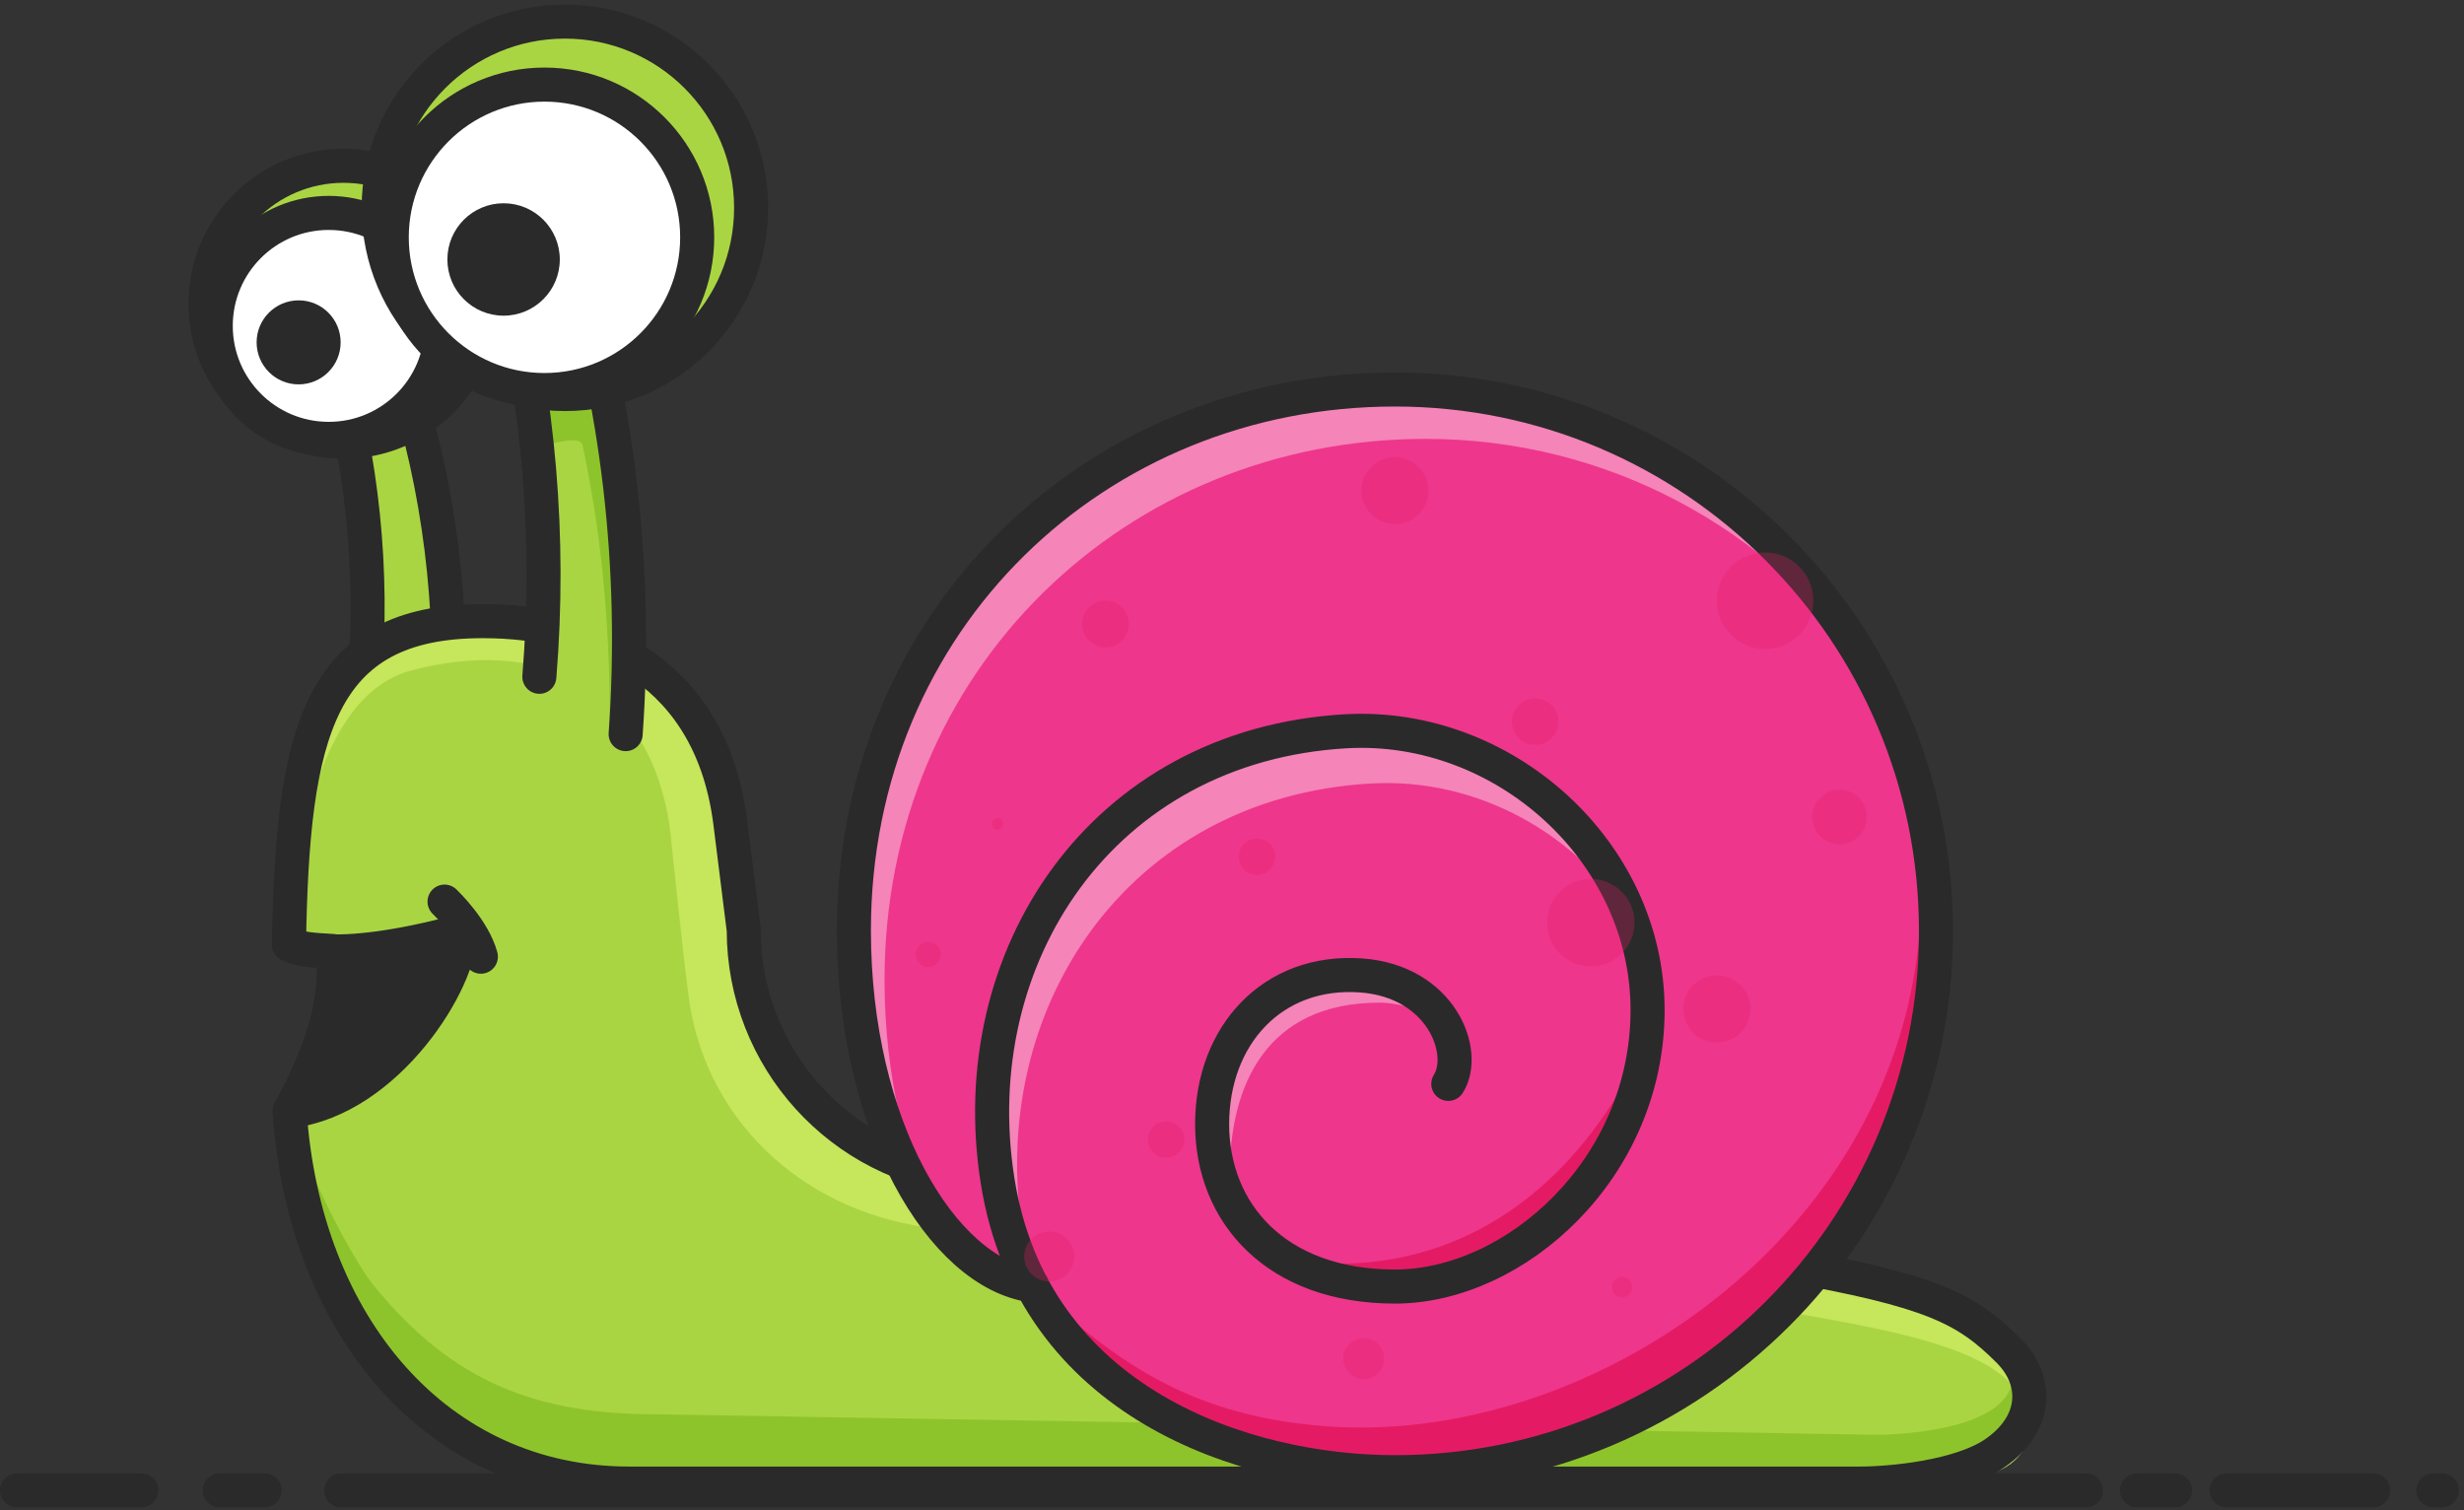 <svg height="266" viewBox="0 0 434 266" width="434" xmlns="http://www.w3.org/2000/svg"><rect x="0" y="0" width="434" height="266" fill="#333333" stroke="none"/><g fill="none" fill-rule="evenodd" transform="translate(3 3)"><path d="m75.7 125.6c-5.1-.4-10.2-.8-15.3-1.2 2.6-19.6 1.4-39.3-3.2-58.1 3.6-1 7.2-2.1 10.8-3.2 6.4 19.8 9.1 41 7.7 62.5z" fill="#aad543" fill-rule="nonzero"/><path d="m75.7 125.6c-5.1-.4-10.2-.8-15.3-1.2 2.6-19.6 1.4-39.3-3.2-58.1 3.6-1 7.2-2.1 10.8-3.2 6.4 19.8 9.1 41 7.7 62.5z" fill="#aad543" fill-rule="nonzero" opacity=".49"/><path d="m75.7 125.6c-5.1-.4-10.2-.8-15.3-1.2 2.6-19.6 1.4-39.3-3.2-58.1 3.6-1 7.2-2.1 10.8-3.2 6.4 19.8 9.1 41 7.7 62.5z" stroke="#2a2a2a" stroke-linecap="round" stroke-linejoin="round" stroke-width="6"/><path d="m311.2 219.7-143.6-15.2c-22.5-2.2-39.6-21.1-39.6-43.7l-2.3-18.4c-3.2-27.1-23.4-36-43.7-36-29 0-33.5 19.7-34.1 56.9 2.1.9 4.3 1 7.8 1.2.9 11.3-3.8 21.5-7.7 28.1 2.5 37.9 26 65.7 59.8 65.7h216.8c5.4 0 14.2-.8 21.7-1.6s11.3-9.5 6.7-15.5c-7.8-10.1-15.8-16.9-41.8-21.5z" fill="#fff" fill-rule="nonzero"/><path d="m311.2 219.7-143.6-15.2c-22.5-2.2-39.6-21.1-39.6-43.7l-2.3-18.4c-3.2-27.1-23.4-36-43.7-36-29 0-33.5 19.7-34.1 56.9 2.1.9 4.3 1 7.8 1.2.9 11.3-3.8 21.5-7.7 28.1 2.5 37.9 26 65.7 59.8 65.7h216.8c5.4 0 14.2-.8 21.7-1.6s11.3-9.5 6.7-15.5c-7.8-10.1-15.8-16.9-41.8-21.5z" fill="#aad543" fill-rule="nonzero"/><path d="m351.5 239.3c0 9.3-19 10.4-24.1 10.4l-214.6-3.6c-21.3 0-36-5.6-49.9-22.6-3.8-4.7-11.6-19.6-13.9-28.1 3.8 42.3 32.2 63.1 58.7 63.1h216.8c5.4 0 12-.8 19.5-1.6 6.7-.8 13.9-9.2 7.5-17.6z" fill="#8ec42b" fill-rule="nonzero"/><path d="m353.8 238.4c-7.7-10.1-16.5-14.1-42.3-18.6-.1 0-.2 0-.4-.1l-143.4-15.2c-22.4-2.1-39.5-20.9-39.6-43.4 0-.2 0-.3 0-.5l-2.3-18.2c-3.2-27.1-23.4-36-43.7-36-3.3 0-6.3.3-9 .8-5.7 1.1-5.4 1.7-11.1 4.5-6.7 3.4-12.3 25.6-12.3 25.7.8 18.4.8-17.3 19.7-22.3 21.8-5.8 41.9 1.8 45.6 27.8 0 0 2.5 24.3 3.4 30.4 3.3 22.2 21.5 37.9 43.9 40.1l141.1 16.6c.1 0-3.8-4-3.7-4 25.8 4.6 52.5 7.5 54.1 20.1 0 .2-2.8 4.4-2.7 4.6 1.2 1.2 1.1 1.5 2.7-1.6 1.7-3.2 2.4-7.5 0-10.7z" fill="#c6e65b" fill-rule="nonzero"/><path d="m311.2 219.7-143.6-15.2c-22.5-2.2-39.6-21.1-39.6-43.7l-2.3-18.4c-3.2-27.1-23.4-36-43.7-36-29 0-33.5 19.7-34.1 56.9 2.1.9 4.3 1 7.8 1.2.9 11.3-3.8 21.5-7.7 28.1 2.5 37.9 26 65.7 59.8 65.7h216.8c5.4 0 17.5-1.1 23.7-5.3 7.6-5.2 7.8-12.8 2.5-18.1-7.5-7.5-13.6-10.6-39.6-15.2z" stroke="#2a2a2a" stroke-linecap="round" stroke-linejoin="round" stroke-width="6"/><path d="m47.9 163.4s6.9 3.9 30.2-2.4c.2 8.6-12.8 29.6-30 31.7 1-1.8 7.1-13.5 7.6-21.7 0-1.5.6-5.4.1-6.4-5.2 0-7.9-1.2-7.9-1.2z" fill="#2a2a2a" fill-rule="nonzero"/><path d="m47.9 163.4s6.9 3.9 30.2-2.4c.2 8.6-12.8 29.6-30 31.7 1-1.8 7.1-13.5 7.6-21.7 0-1.5.6-5.4.1-6.4-5.2 0-7.9-1.2-7.9-1.2z" stroke="#2a2a2a" stroke-linecap="round" stroke-linejoin="round" stroke-width="6"/><path d="m75.3 155.8c.3.3 5.1 4.9 6.4 9.7" stroke="#2a2a2a" stroke-linecap="round" stroke-linejoin="round" stroke-width="6"/><path d="m107.2 126.2c-5.4-.4-10.7-.9-16.1-1.3 3.4-27.4 1.5-54.9-5.2-81l11.4-3.3c8.4 27.1 12 56.1 9.9 85.6z" fill="#aad543" fill-rule="nonzero"/><path d="m97.3 40.6c-2.5.7-4.9 1.4-7.4 2.2 3.4 9.1 2.4 32.5 4.1 32.3s5.2-1.3 5.6.3c3.1 14.5 4.8 30.1 4.8 48.4 2.4.2.4 2.3 2.8 2.5 2.1-29.6-1.5-58.6-9.9-85.7z" fill="#8ec42b" fill-rule="nonzero"/><path d="m92 116.2c2-24.5-.1-48.9-6.1-72.2 3.8-1.1 7.6-2.2 11.4-3.3 8.5 27.1 12 56.1 9.9 85.6" stroke="#2a2a2a" stroke-linecap="round" stroke-linejoin="round" stroke-width="6"/><circle cx="57.5" cy="50.5" fill="#aad543" fill-rule="nonzero" r="24.3"/><circle cx="57.5" cy="50.5" r="24.3" stroke="#2a2a2a" stroke-linecap="round" stroke-linejoin="round" stroke-width="6"/><circle cx="54.9" cy="54.4" fill="#fff" fill-rule="nonzero" r="19.9"/><circle cx="49.6" cy="57.3" fill="#2a2a2a" fill-rule="nonzero" r="7.4"/><circle cx="54.9" cy="54.4" r="19.9" stroke="#2a2a2a" stroke-linecap="round" stroke-linejoin="round" stroke-width="6"/><circle cx="96.5" cy="33.6" fill="#aad543" fill-rule="nonzero" r="32.8"/><circle cx="96.5" cy="33.6" r="32.8" stroke="#2a2a2a" stroke-linecap="round" stroke-linejoin="round" stroke-width="6"/><circle cx="92.9" cy="38.8" fill="#fff" fill-rule="nonzero" r="26.9"/><circle cx="85.7" cy="42.7" fill="#2a2a2a" fill-rule="nonzero" r="9.9"/><circle cx="92.9" cy="38.8" r="26.9" stroke="#2a2a2a" stroke-linecap="round" stroke-linejoin="round" stroke-width="6"/><g fill-rule="nonzero" transform="translate(147 65)"><path d="m31.8 158.4c-15.9-2.2-31.4-28.1-31.4-62.5 0-54.8 42.7-95.3 95.3-95.3s95.3 42.7 95.3 95.4-42.7 95.3-95.3 95.3c-26.3 0-63.8-12.1-70-51.4s18.3-76.6 61.3-79.1c27.9-1.6 53.2 21.2 53.2 49.1s-23.3 48.7-44.5 48.7c-21 0-32.2-13-32.2-28.6s10.6-26.2 26.2-26.2c10.4 0 15.8 9.9 15.4 17.5" fill="#ee368c"/><path d="m74.7 153.3s41.6 12 65.2-37.7c-6.4 19-8.6 29.1-26.5 38.5-20.9 4.4-19.1 6.6-38.7-.8z" fill="#e41b64"/><path d="m167.2 33.7c11.7 15.8 19.5 31.3 20.9 47.8 5.2 63.3-56.4 106.8-106.9 101.5-21.5-2.2-34-10.5-49.3-24.6l-16.6-11.3c-5-.7-1.8-5.5-6.3-10.3 6 12.4 14.4 20.4 22.9 21.5 13.1 24.7 42.3 32.9 63.9 32.9 52.6 0 95.3-42.7 95.3-95.3-.1-22.1-7.3-45.6-23.9-62.2z" fill="#e41b64"/><g fill="#fffffb"><path d="m5.8 104.6c0-54.8 42.7-95.3 95.3-95.3 32.1 0 60.6 15.9 77.8 40.3-16.3-29.2-47.5-48.9-83.3-48.9-52.6 0-95.3 40.5-95.3 95.3 0 21.8 6.2 40.1 14.8 51.2-5.6-11-9.3-25.8-9.3-42.6z" opacity=".39"/><path d="m33.2 161c-.5-.8-1-1.7-1.5-2.6l.5-.2c-.9-2.9-1.6-5.9-2.1-9.1-6.2-39.3 18.3-76.6 61.3-79.1 18.9-1.1 36.6 9 46 24.3-7.2-20.3-28-34.8-50.5-33.5-43 2.4-67.5 39.8-61.3 79.1 1.1 7 3.2 13.2 6.1 18.6" opacity=".39"/><path d="m65.6 141.3c-1.5-3.5-2.2-7.3-2.2-11.3 0-15.6 10.6-26.2 26.2-26.2 7.3 0 12.1 2.9 14.2 8.4-2.4-2-7-3.6-10.8-3.6-20 0-26.4 14.6-26.4 30.3 0 1 .2 1.5.3 2.4z" opacity=".39"/></g></g><path d="m178.8 223.4c-15.9-2.2-31.4-28.1-31.4-62.5 0-54.8 42.7-95.3 95.3-95.3s95.3 42.7 95.3 95.4-42.7 95.3-95.3 95.3c-26.3 0-63.8-12.1-70-51.4s18.3-76.6 61.3-79.1c27.9-1.6 53.2 21.2 53.2 49.1s-23.3 48.7-44.5 48.7c-21 0-32.2-13-32.2-28.6s10.6-27.3 26.2-26.2c14.2 1 18.9 13.6 15.4 19.1" stroke="#2a2a2a" stroke-linecap="round" stroke-linejoin="round" stroke-width="6"/><g fill="#aad543" fill-rule="nonzero" opacity=".49" transform="translate(91 127)"><ellipse cx="5.406" cy="5.867" rx="2.9" ry="4.8" transform="matrix(.952 -.306 .306 .952 -1.537 1.938)"/><ellipse cx="11.279" cy="24.065" rx="2.9" ry="4.8" transform="matrix(.952 -.306 .306 .952 -6.829 4.612)"/><ellipse cx="4.895" cy="16.077" rx="2.9" ry="4.8" transform="matrix(.952 -.306 .306 .952 -4.689 2.272)"/><ellipse cx="11.79" cy="13.855" rx="2.9" ry="4.8" transform="matrix(.952 -.306 .306 .952 -3.677 4.277)"/></g><g stroke="#2a2a2a" stroke-linecap="round" stroke-linejoin="round" stroke-width="6"><path d="m425.6 259.5h1.5"/><path d="m389.2 259.5h25.8"/><path d="m373.4 259.5h6.7"/><path d="m57.1 259.5h307.3"/><path d="m35.7 259.5h7.9"/><path d="m0 259.5h21.9"/></g><g fill="#e41b64" fill-rule="nonzero" opacity=".29"><circle cx="277.2" cy="159.5" r="7.7"/><circle cx="307.9" cy="102.8" r="8.5"/><circle cx="181.8" cy="218.3" r="4.4"/><circle cx="202.4" cy="197.7" r="3.2"/><circle cx="160.5" cy="165.1" r="2.2"/><circle cx="172.7" cy="142.1" r="1"/><circle cx="218.4" cy="147.9" r="3.2"/><circle cx="191.7" cy="106.9" r="4.1"/><circle cx="267.4" cy="124.1" r="4.1"/><circle cx="242.7" cy="83.4" r="5.9"/><circle cx="299.4" cy="174.7" r="5.9"/><circle cx="321" cy="140.9" r="4.8"/><circle cx="237.2" cy="236.3" r="3.6"/><circle cx="282.7" cy="223.7" r="1.8"/></g></g></svg>